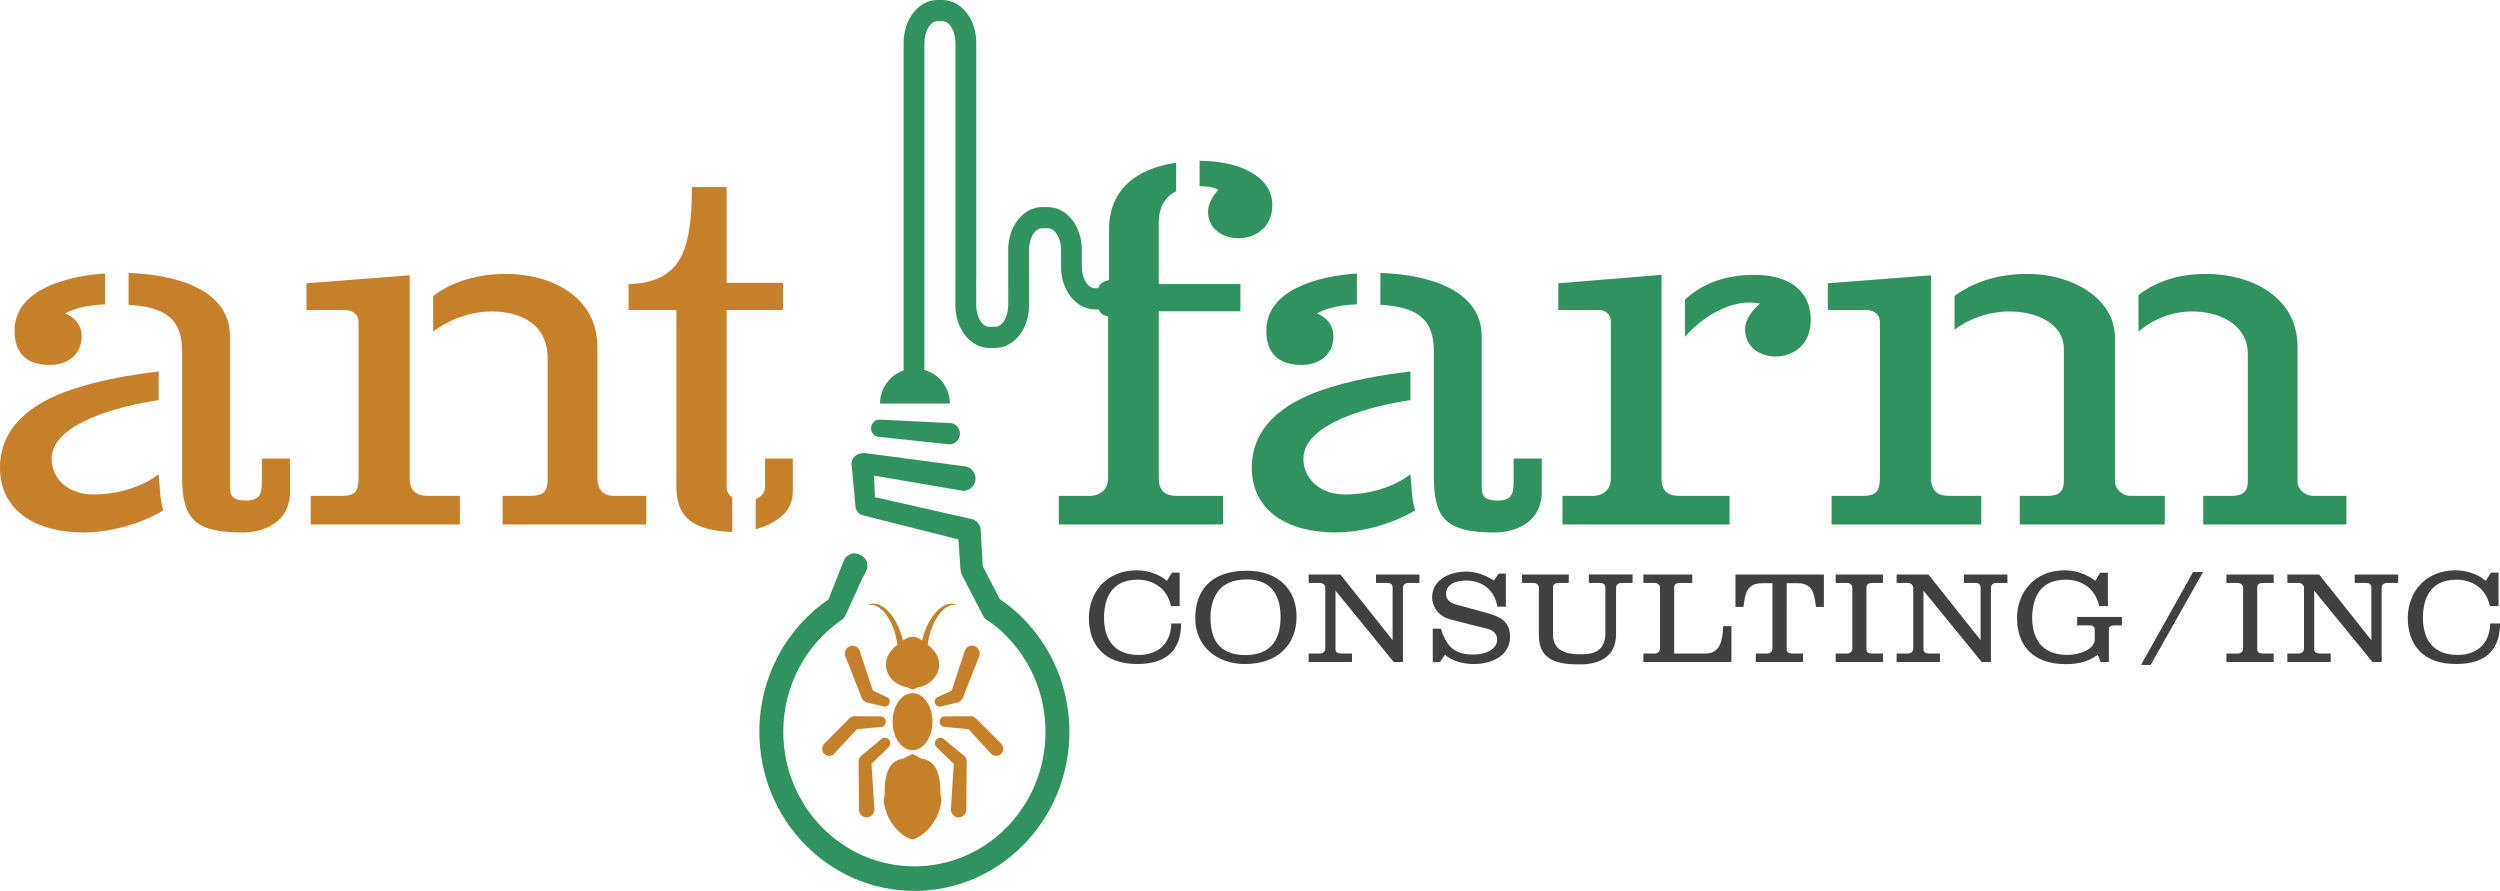<?xml version="1.0" encoding="utf-8"?>
<!-- Generator: Adobe Illustrator 15.1.0, SVG Export Plug-In . SVG Version: 6.00 Build 0)  -->
<!DOCTYPE svg PUBLIC "-//W3C//DTD SVG 1.1//EN" "http://www.w3.org/Graphics/SVG/1.1/DTD/svg11.dtd">
<svg version="1.1" id="Layer_1" xmlns="http://www.w3.org/2000/svg" xmlns:xlink="http://www.w3.org/1999/xlink" x="0px" y="0px"
	 width="1178.256px" height="419.886px" viewBox="0 0 1178.256 419.886" enable-background="new 0 0 1178.256 419.886"
	 xml:space="preserve">
<g>
	<path fill="#C7802A" d="M74.753,188.581c-18.135,2.655-50.426,10.838-50.426,27.645c0,9.29,7.741,16.809,19.464,16.809
		c11.942,0,23.221-3.539,30.962-9.51c0.663,5.752,0.442,11.279,2.212,17.029c-11.059,6.636-25.656,10.395-37.598,10.395
		C17.029,250.948,0,240.776,0,220.429c0-18.578,13.934-30.078,33.395-36.713c12.828-4.422,27.867-7.078,41.358-8.625V188.581z
		 M49.541,143.465c-7.077,0.221-13.27,1.326-18.8,4.201c5.309,2.434,7.741,5.971,7.741,10.839c0,8.402-6.414,13.489-15.04,13.489
		c-11.942,0-16.586-6.633-16.586-16.145c0-19.02,23.664-25.655,42.685-26.982V143.465z M123.408,216.112h13.27v15.816
		c0,13.933-11.943,19.02-22.336,19.02c-23.444,0-28.53-7.077-28.53-26.76v-58.828c0-14.819-7.741-20.792-25.214-21.675v-15.039
		c21.674,0.664,47.771,7.52,47.771,29.858v70.99c0,3.762,0.885,6.415,7.519,6.415c7.52,0,7.52-4.202,7.52-10.173V216.112z"/>
	<path fill="#C7802A" d="M146.417,247.189v-13.491h14.597c6.413,0,7.96-2.212,7.96-8.184v-73.647c0-4.643-3.98-5.75-6.413-5.75
		h-18.135v-12.605l48.656-3.76v95.542c0,6.191,3.318,8.403,8.404,8.403h15.261v13.491H146.417z M236.871,247.189v-13.491h13.27
		c6.634,0,7.962-2.655,7.962-8.184v-56.617c0-16.366-13.049-22.116-26.318-22.116c-9.953,0-20.127,3.761-27.645,9.511v-16.81
		c9.287-6.856,20.789-10.393,34.501-10.393c21.01,0,42.905,10.615,42.905,34.501v61.924c0,5.972,3.538,8.184,7.52,8.184h15.48
		v13.491H236.871z"/>
	<path fill="#C7802A" d="M345.105,250.729c-18.579-0.664-26.318-7.079-26.318-21.013v-83.6h-22.559v-12.162
		c24.548-0.885,29.856-15.483,29.856-45.782h16.366v45.118h26.62v12.826h-26.62v83.378c0,1.992,0.885,3.761,2.655,4.867V250.729z
		 M356.162,235.247c2.655-1.107,4.424-3.097,4.424-5.752v-13.383h13.049v15.816c0,10.174-9.29,15.261-17.473,17.474V235.247z"/>
	<path fill="#30925E" d="M522.687,133.291v-24.99c0-19.907,13.933-28.972,31.625-31.627v13.49
		c-5.529,2.655-8.183,7.962-8.183,14.598v29.113h38.483v12.828h-38.483v78.593c0,6.191,3.097,8.403,8.404,8.403h21.895v13.491
		h-77.406v-13.491h14.818c2.433,0,8.404-1.327,8.404-8.403v-79.177L522.687,133.291z M565.371,75.788
		c18.577,0,34.28,7.299,34.28,20.79c0,10.838-8.184,15.703-15.924,15.703c-7.299,0-14.376-4.423-14.376-12.385
		c0-3.318,1.549-6.856,4.865-10.396c-2.21-1.328-5.086-1.768-8.845-1.768V75.788z"/>
	<path fill="#30925E" d="M664.718,188.581c-18.136,2.655-50.427,10.838-50.427,27.645c0,9.29,7.741,16.809,19.464,16.809
		c11.942,0,23.223-3.539,30.963-9.51c0.662,5.752,0.443,11.279,2.212,17.029c-11.06,6.636-25.656,10.395-37.6,10.395
		c-22.337,0-39.365-10.172-39.365-30.52c0-18.578,13.935-30.078,33.395-36.713c12.828-4.422,27.867-7.078,41.358-8.625V188.581z
		 M639.506,143.465c-7.078,0.221-13.269,1.326-18.801,4.201c5.309,2.434,7.741,5.971,7.741,10.839
		c0,8.402-6.414,13.489-15.04,13.489c-11.942,0-16.586-6.633-16.586-16.145c0-19.02,23.665-25.655,42.686-26.982V143.465z
		 M713.373,216.112h13.269v15.816c0,13.933-11.941,19.02-22.334,19.02c-23.444,0-28.53-7.077-28.53-26.76v-58.828
		c0-14.819-7.741-20.792-25.212-21.675v-15.039c21.672,0.664,47.769,7.52,47.769,29.858v70.99c0,3.762,0.885,6.415,7.521,6.415
		c7.518,0,7.518-4.202,7.518-10.173V216.112z"/>
	<path fill="#30925E" d="M736.414,247.189v-13.49h14.378c2.873,0,8.402-1.327,8.402-8.404v-73.428c0-4.644-3.54-5.75-5.529-5.75
		h-19.239v-12.605l48.652-3.98v95.763c0,6.192,2.878,8.404,8.406,8.404h23.665v13.49H736.414z M794.139,141.252
		c7.295-6.856,17.689-11.721,32.729-11.721c16.366,0,26.539,7.52,26.539,21.231c0,11.942-8.402,17.249-16.586,17.249
		c-7.299,0-14.374-4.422-14.374-12.827c0-4.644,3.536-9.068,7.075-12.163c-1.546-0.222-3.315-0.443-4.867-0.443
		c-10.834,0-22.337,6.856-30.517,16.143V141.252z"/>
	<path fill="#30925E" d="M863.232,247.189v-13.491h14.82c6.414,0,7.96-2.433,7.96-8.846v-72.985c0-4.643-4.201-5.75-6.193-5.75
		h-18.356v-12.605l48.658-3.76v95.542c0,6.191,3.315,8.403,8.401,8.403h15.264v13.491H863.232z M951.917,247.189v-13.491h13.27
		c4.867,0,7.521-1.769,7.521-7.076v-62.147c0-11.943-12.827-17.694-25.654-17.694c-9.51,0-19.021,3.318-25.877,8.626v-15.925
		c9.068-6.634,20.349-10.393,34.722-10.393c19.684,0,40.918,10.836,40.918,30.298v67.899c0,2.873,3.315,6.412,7.074,6.412h16.367
		v13.491H951.917z M1038.394,247.189v-13.491h13.271c4.201,0,7.74-1.105,7.74-6.635v-60.377c0-11.943-10.838-19.905-26.319-19.905
		c-9.511,0-18.579,3.761-25.212,9.511v-17.251c7.741-5.971,18.136-9.951,31.848-9.951c20.788,0,43.125,10.393,43.125,34.501v63.696
		c0,2.873,3.098,6.412,7.299,6.412h15.701v13.491H1038.394z"/>
	<path fill="#404041" d="M535.709,268.798c5.338,0,10.502,1.786,14.275,4.939l2.379-3.868h3.597v15.771h-4.062
		c-2.031-9.401-9.574-12.438-15.783-12.438c-12.707,0-15.782,9.464-15.782,18.033s3.539,17.438,16.421,17.438
		c10.27,0,15.261-6.784,15.261-14.818h4.642c0,10.593-4.875,19.103-20.716,19.103c-15.725,0-22.746-9.225-22.746-21.722
		C513.195,279.57,521.087,268.798,535.709,268.798"/>
	<path fill="#404041" d="M587.64,268.977c14.913,0,23.442,8.986,23.442,21.661c0,12.915-8.646,22.318-24.371,22.318
		c-13.055,0-23.384-8.212-23.384-21.603C563.327,278.856,570.174,268.977,587.64,268.977 M587,308.73
		c13.231,0,16.538-8.927,16.538-17.912c0-8.808-3.249-17.735-16.015-17.735c-13.346,0-17.001,9.105-17.001,18.032
		C570.522,300.28,573.712,308.73,587,308.73"/>
	<path fill="#404041" d="M624.6,305.815v-28.864c0-1.19-1.16-2.2-2.438-2.2h-5.396v-3.988h14.971l24.604,30.947v-24.818
		c0-1.605-0.986-2.141-2.612-2.141h-5.221v-3.988h20.481v3.988h-5.338c-1.508,0-2.437,1.01-2.437,2.2v35.054h-4.353l-27.445-33.625
		v27.494c0,1.668,1.102,2.144,2.959,2.144h4.815v3.987h-20.425v-3.987h5.281C623.555,308.018,624.6,307.005,624.6,305.815"/>
	<path fill="#404041" d="M709.721,285.938h-4.003c-1.161-7.261-6.557-12.318-14.738-12.318c-4.933,0-9.458,1.726-9.458,6.308
		c0,2.084,1.16,4.047,4.758,4.998l14.158,3.869c6.035,1.668,11.258,3.631,11.258,11.367c0,8.749-8.531,12.797-17.062,12.797
		c-5.164,0-10.327-1.488-13.636-4.346l-2.321,3.451h-3.424v-15.77h3.831c2.321,7.2,5.396,12.199,15.145,12.199
		c5.396,0,11.373-2.084,11.373-7.082c0-2.38-1.567-4.284-4.41-5l-17.408-4.402c-6.382-1.607-8.82-6.666-8.82-10.475
		c0-7.915,7.719-12.141,16.073-12.141c4.701,0,8.82,1.607,13.057,4.164l2.263-3.213h3.365V285.938z"/>
	<path fill="#404041" d="M761.653,276.892v21.961c0,11.725-9.4,14.283-16.887,14.283c-8.877,0-19.495-0.894-19.495-13.569v-22.675
		c0-1.189-0.987-2.143-2.611-2.143h-5.339v-3.986h22.05v3.986h-4.41c-1.914,0-3.017,0.477-3.017,2.143v22.08
		c0,8.689,7.717,9.403,13.172,9.403c5.105,0,11.49-0.952,11.49-9.999v-21.484c0-1.666-1.045-2.143-2.96-2.143h-4.816v-3.986h20.599
		v3.986h-5.164C762.639,274.749,761.653,275.702,761.653,276.892"/>
	<path fill="#404041" d="M791.939,274.749c-1.915,0-2.9,0.537-2.9,2.143v31.125h14.68c7.253,0,8.124-6.486,8.414-12.914h3.889
		v16.902h-41.489v-3.988h5.339c1.45,0,2.495-1.012,2.495-2.201v-28.864c0-1.188-1.045-2.202-2.554-2.202h-5.28v-3.986h23.036v3.986
		H791.939z"/>
	<path fill="#404041" d="M842.071,305.874c0,1.668,0.987,2.144,2.903,2.144h4.814v3.987h-22.282v-3.987h5.281
		c1.51,0,2.554-1.013,2.554-2.202v-30.947h-4.583c-7.602,0-8.24,4.702-9.053,11.189h-3.773v-15.295h41.664v15.295h-3.713
		c-0.87-6.487-1.452-11.189-8.938-11.189h-4.875V305.874z"/>
	<path fill="#404041" d="M879.67,305.874c0,1.668,0.987,2.144,2.903,2.144h4.873v3.987h-22.282v-3.987h5.281
		c1.508,0,2.554-1.013,2.554-2.202v-28.864c0-1.19-1.046-2.202-2.554-2.202h-5.281v-3.986h22.282v3.986h-4.873
		c-1.916,0-2.903,0.537-2.903,2.143V305.874z"/>
	<path fill="#404041" d="M901.719,305.815v-28.864c0-1.19-1.159-2.2-2.437-2.2h-5.396v-3.988h14.97l24.604,30.947v-24.818
		c0-1.605-0.985-2.141-2.611-2.141h-5.221v-3.988h20.482v3.988h-5.339c-1.508,0-2.437,1.01-2.437,2.2v35.054h-4.353l-27.446-33.625
		v27.494c0,1.668,1.103,2.144,2.96,2.144h4.815v3.987h-20.425v-3.987h5.281C900.675,308.018,901.719,307.005,901.719,305.815"/>
	<path fill="#404041" d="M973.146,268.798c5.339,0,10.387,1.846,14.39,4.939l2.266-3.809h3.653v15.711h-4.121
		c-2.028-9.401-9.456-12.438-15.839-12.438c-12.593,0-15.727,9.522-15.727,18.033c0,8.63,3.714,17.438,16.596,17.438
		c5.571,0,12.882-2.619,12.882-7.261v-4.463c0-1.189-0.522-2.201-2.321-2.201h-5.975v-3.988h21.12v3.988h-3.365
		c-1.972,0-2.785,0.475-2.785,2.141v15.117h-3.888l-1.393-3.513c-3.48,2.799-8.066,4.523-15.088,4.523
		c-15.783,0-22.918-9.224-22.918-21.781C950.633,279.57,958.465,268.798,973.146,268.798"/>
	<polygon fill="#404041" points="1009.083,313.374 1033.625,269.573 1038.325,269.573 1013.606,313.374 	"/>
	<path fill="#404041" d="M1063.832,305.874c0,1.668,0.986,2.144,2.902,2.144h4.873v3.987h-22.282v-3.987h5.281
		c1.508,0,2.555-1.013,2.555-2.202v-28.864c0-1.19-1.047-2.202-2.555-2.202h-5.281v-3.986h22.282v3.986h-4.873
		c-1.916,0-2.902,0.537-2.902,2.143V305.874z"/>
	<path fill="#404041" d="M1085.879,305.815v-28.864c0-1.19-1.158-2.2-2.437-2.2h-5.396v-3.988h14.97l24.603,30.947v-24.818
		c0-1.605-0.984-2.141-2.611-2.141h-5.221v-3.988h20.483v3.988h-5.339c-1.508,0-2.438,1.01-2.438,2.2v35.054h-4.352l-27.447-33.625
		v27.494c0,1.668,1.104,2.144,2.96,2.144h4.816v3.987h-20.425v-3.987h5.28C1084.835,308.018,1085.879,307.005,1085.879,305.815"/>
	<path fill="#404041" d="M1157.309,268.798c5.339,0,10.502,1.786,14.274,4.939l2.377-3.868h3.599v15.771h-4.061
		c-2.031-9.401-9.576-12.438-15.783-12.438c-12.707,0-15.781,9.464-15.781,18.033s3.538,17.438,16.418,17.438
		c10.271,0,15.263-6.784,15.263-14.818h4.642c0,10.593-4.875,19.103-20.715,19.103c-15.726,0-22.746-9.225-22.746-21.722
		C1134.795,279.57,1142.688,268.798,1157.309,268.798"/>
	<path fill="#30925E" d="M517.428,139.144v-2.006c0.175-2.985,1.747-3.857,3.684-4.731l9.059-2.098
		c3.002-0.76,3.684,0.252,3.684,2.286v1.821h6.04c0.821,0,1.486,0.666,1.486,1.486c0,0.82-0.665,1.485-1.486,1.485h-6.04v6.465h6.04
		c0.821,0,1.486,0.666,1.486,1.486c0,0.82-0.665,1.485-1.486,1.485h-6.04v1.82c0,2.034-0.467,3.066-3.684,2.285l-9.059-2.096
		c-1.937-0.35-3.684-2.446-3.684-4.734v-1.64V139.144z"/>
	<path fill="#30925E" d="M515.962,135.85v-0.005c-3.371-0.033-6.098-4.689-6.098-10.431v-5.518h0.003v-1.868h-0.013
		c0.002-0.138,0.008-0.273,0.008-0.412c0-11.009-7.103-19.939-15.886-20.009h-2.919c-8.783,0.07-15.887,9-15.887,20.009
		c0,0.139,0.006,0.274,0.009,0.412h-0.013l0.029,25.559c0,5.741-2.727,10.398-6.098,10.431h-2.919
		c-3.371-0.033-6.097-4.69-6.097-10.431v-13.272h0.029V20.422h-0.013c0.002-0.138,0.008-0.274,0.008-0.412
		c0-11.009-7.103-19.939-15.886-20.01h-2.445c-8.783,0.071-15.886,9.001-15.886,20.01c0,0.138,0.006,0.274,0.008,0.412h-0.012
		v154.188c-6.478,2.215-11.135,8.352-11.135,15.579h32.932c0-7.547-5.079-13.904-12.004-15.85V38.461V20.422
		c0-5.743,2.727-10.4,6.097-10.432h2.445c3.371,0.032,6.097,4.689,6.097,10.432v18.039v91.853h-0.029v13.272h0.013
		c-0.002,0.136-0.008,0.272-0.008,0.411c0,11.009,7.103,19.939,15.886,20.009h2.919c8.784-0.07,15.887-9,15.887-20.009
		c0-0.139-0.025-25.97-0.025-25.97c0-5.742,2.727-10.398,6.098-10.432h2.919c3.371,0.034,6.098,4.69,6.098,10.432v0.242h-0.003
		v2.399l0.013,4.744c-0.002,0.137-0.009,0.272-0.009,0.411c0,10.949,7.027,19.837,15.744,20.004v0.009h5.673v-9.988H515.962z"/>
	<path fill="#30925E" d="M471.164,282.318l-7.966-15.415l-1.019-17.154c-0.035-1.049-0.398-2.011-0.982-2.8
		c-0.712-1.169-1.88-2.054-3.323-2.327l-45.522-10.309l-0.467-10.158l42.076,7.19c3.205,0,5.826-2.621,5.826-5.825
		c0-3.205-2.621-5.827-5.826-5.827l-46.45-6.175c-0.185,0-0.36,0.035-0.54,0.056c-0.371-0.008-0.746,0.017-1.123,0.098l-0.57,0.12
		c-2.693,0.57-4.43,3.24-3.86,5.933l1.853,19.671c0.392,1.854,1.891,3.195,3.657,3.498c0.247,0.096,0.502,0.178,0.771,0.229
		l44.03,11.116l0.913,13.967c0.019,0.567,0.153,1.102,0.346,1.605c0.091,0.416,0.217,0.826,0.421,1.222l1.589,3.075l8.429,16.311
		c0.201,0.39,0.461,0.728,0.744,1.039c0.541,0.598,1.205,1.043,1.939,1.32c16.085,11.449,26.627,30.521,26.627,52.13
		c0,35.02-27.664,63.408-61.79,63.408c-34.125,0-61.789-28.389-61.789-63.408c0-21.724,10.652-40.891,26.884-52.317
		c0.382-0.269,0.771-0.527,1.16-0.789c0.427-0.389,0.804-0.842,1.084-1.383l8.141-17.807l1.792-3.466
		c1.39-2.69,0.327-6.029-2.363-7.419l-0.569-0.294c-2.69-1.392-6.029-0.327-7.419,2.363l-7.414,18.704
		c-19.633,13.441-32.57,36.371-32.57,62.407c0,41.409,32.711,74.978,73.063,74.978s73.064-33.568,73.064-74.978
		C504.011,318.752,490.95,295.734,471.164,282.318"/>
	<path fill="#30925E" d="M452.424,204.375c0-1.159-0.408-2.214-1.066-3.067c-0.64-0.98-1.675-1.678-2.9-1.853
		c-0.051-0.01-0.102-0.018-0.153-0.027c-0.035-0.004-0.067-0.017-0.103-0.018l-0.16-0.008c-0.218-0.029-0.433-0.066-0.659-0.066
		c-0.078,0-0.151,0.019-0.229,0.022l-32.605-1.591c-1.21-0.096-2.319,0.475-2.988,1.395c-0.649,0.722-1.054,1.667-1.054,2.714
		c0,1.03,0.393,1.958,1.022,2.676c0.052,0.066,0.104,0.132,0.161,0.194c0.01,0.011,0.021,0.021,0.032,0.031
		c0.341,0.365,0.762,0.649,1.237,0.836c0.034,0.015,0.068,0.026,0.102,0.041c0.103,0.036,0.205,0.071,0.313,0.097
		c0.385,0.121,1.324,0.19,1.382,0.187c0,0,32.213,3.479,32.627,3.479c0.12,0,0.232-0.027,0.35-0.035
		c1.143,0.001,2.189-0.46,2.954-1.226C451.743,207.232,452.424,205.89,452.424,204.375"/>
	<path fill="#C7802A" d="M471.879,350.528l-11.737-11.77c-0.223-0.232-0.48-0.406-0.749-0.551c-0.477-0.383-1.066-0.627-1.715-0.654
		l-12.316,0.098c-1.33-0.055-2.463,1.017-2.516,2.379c-0.054,1.363,0.991,2.522,2.322,2.578l11.261,1.043l10.749,11.617
		c1.273,1.323,3.372,1.34,4.665,0.035C473.136,354.001,473.152,351.853,471.879,350.528"/>
	<path fill="#C7802A" d="M417.468,340.03c-0.053-1.363-1.186-2.433-2.517-2.379l-12.315-0.096c-0.649,0.026-1.238,0.271-1.715,0.652
		c-0.269,0.145-0.526,0.318-0.75,0.551l-11.736,11.77c-1.273,1.322-1.257,3.473,0.036,4.777c1.293,1.303,3.392,1.286,4.665-0.037
		l10.749-11.617l11.261-1.043C416.477,342.554,417.521,341.394,417.468,340.03"/>
	<path fill="#C7802A" d="M418.732,352.266c1.059-0.946,1.173-2.603,0.254-3.683s-2.537-1.19-3.596-0.244l-9.455,7.819
		c-0.156,0.139-0.295,0.291-0.416,0.454c-0.586,0.611-0.934,1.459-0.869,2.373l0.198,22.818c0.145,2.039,1.892,3.578,3.883,3.42
		c1.991-0.156,3.501-1.951,3.356-3.988L410.739,360L418.732,352.266z"/>
	<path fill="#C7802A" d="M454.312,356.157l-9.455-7.82c-1.059-0.944-2.678-0.834-3.597,0.246s-0.804,2.738,0.255,3.683l7.993,7.734
		l-1.348,21.234c-0.145,2.038,1.365,3.833,3.356,3.99c1.99,0.157,3.738-1.382,3.883-3.421l0.197-22.818
		c0.065-0.915-0.282-1.762-0.868-2.373C454.606,356.449,454.467,356.298,454.312,356.157"/>
	<path fill="#C7802A" d="M442.333,328.362c-1.232,0.295-2.004,1.568-1.716,2.83s1.532,2.053,2.764,1.758l7.938-1.851
		c0.595-0.142,1.106-0.46,1.496-0.886c0.528-0.402,0.94-0.973,1.119-1.671l7.674-19.566c0.506-1.978-0.659-4.019-2.589-4.538
		c-1.931-0.518-3.924,0.676-4.43,2.652l-6.067,18.371L442.333,328.362z"/>
	<path fill="#C7802A" d="M405.965,328.543c0.179,0.698,0.59,1.269,1.119,1.671c0.39,0.424,0.901,0.744,1.496,0.887l7.938,1.849
		c1.232,0.296,2.476-0.494,2.764-1.757c0.288-1.262-0.484-2.534-1.716-2.83l-6.189-2.9l-6.067-18.37
		c-0.506-1.977-2.499-3.171-4.43-2.653c-1.93,0.52-3.096,2.562-2.59,4.538L405.965,328.543z"/>
	<path fill="#C7802A" d="M420.703,340.122c0,7.43,4.199,13.452,9.379,13.452c5.181,0,9.38-6.022,9.38-13.452
		s-4.199-13.453-9.38-13.453C424.902,326.669,420.703,332.692,420.703,340.122"/>
	<path fill="#C7802A" d="M434.385,357.549c-0.794-0.121-3.467-2.114-4.302-2.114c-0.899,0-3.768,2.003-4.619,2.143
		c-6.397,1.055-8.547,6.671-8.547,16.553c0,1.141-0.584,2.371-0.386,3.5c1.458,12.078,10.922,17.949,13.552,17.949
		c2.324,0,12.026-5.871,13.551-17.949c0.199-1.129-0.385-2.359-0.385-3.5C443.249,364.154,440.872,358.534,434.385,357.549"/>
	<path fill="#C7802A" d="M410.784,285.118c4.269,0,9.104,6.028,11.248,14.021c0.43,1.604,0.719,3.232,0.891,4.832
		c-2.955,1.961-5.387,5.55-5.387,9.133c0,5.354,4.104,9.803,9.919,10.757c0.752,0.167,1.828,1.063,2.628,1.063
		c0.8,0,1.694-0.775,2.446-0.941c5.815-0.955,10.102-5.525,10.102-10.879c0-3.592-2.445-7.188-5.41-9.146
		c0.173-1.596,0.462-3.219,0.89-4.818c2.144-7.993,6.979-14.021,11.248-14.021c0.396,0,0.787,0.051,1.162,0.156l-0.032-0.277
		c-0.136-0.072-0.273-0.144-0.42-0.199c-0.559-0.207-1.155-0.312-1.771-0.312c-4.519,0-9.793,5.614-12.539,13.35
		c-0.481,1.355-0.859,2.718-1.134,4.09c-1.338-0.996-2.842-1.828-4.542-1.828c-1.703,0-3.21,0.834-4.55,1.834
		c-0.286-1.363-0.665-2.732-1.148-4.096c-2.747-7.735-8.021-13.35-12.54-13.35c-0.616,0-1.212,0.105-1.772,0.312
		c-0.146,0.056-0.283,0.127-0.534,0.26l0.083,0.217C409.997,285.169,410.388,285.118,410.784,285.118"/>
</g>
</svg>
